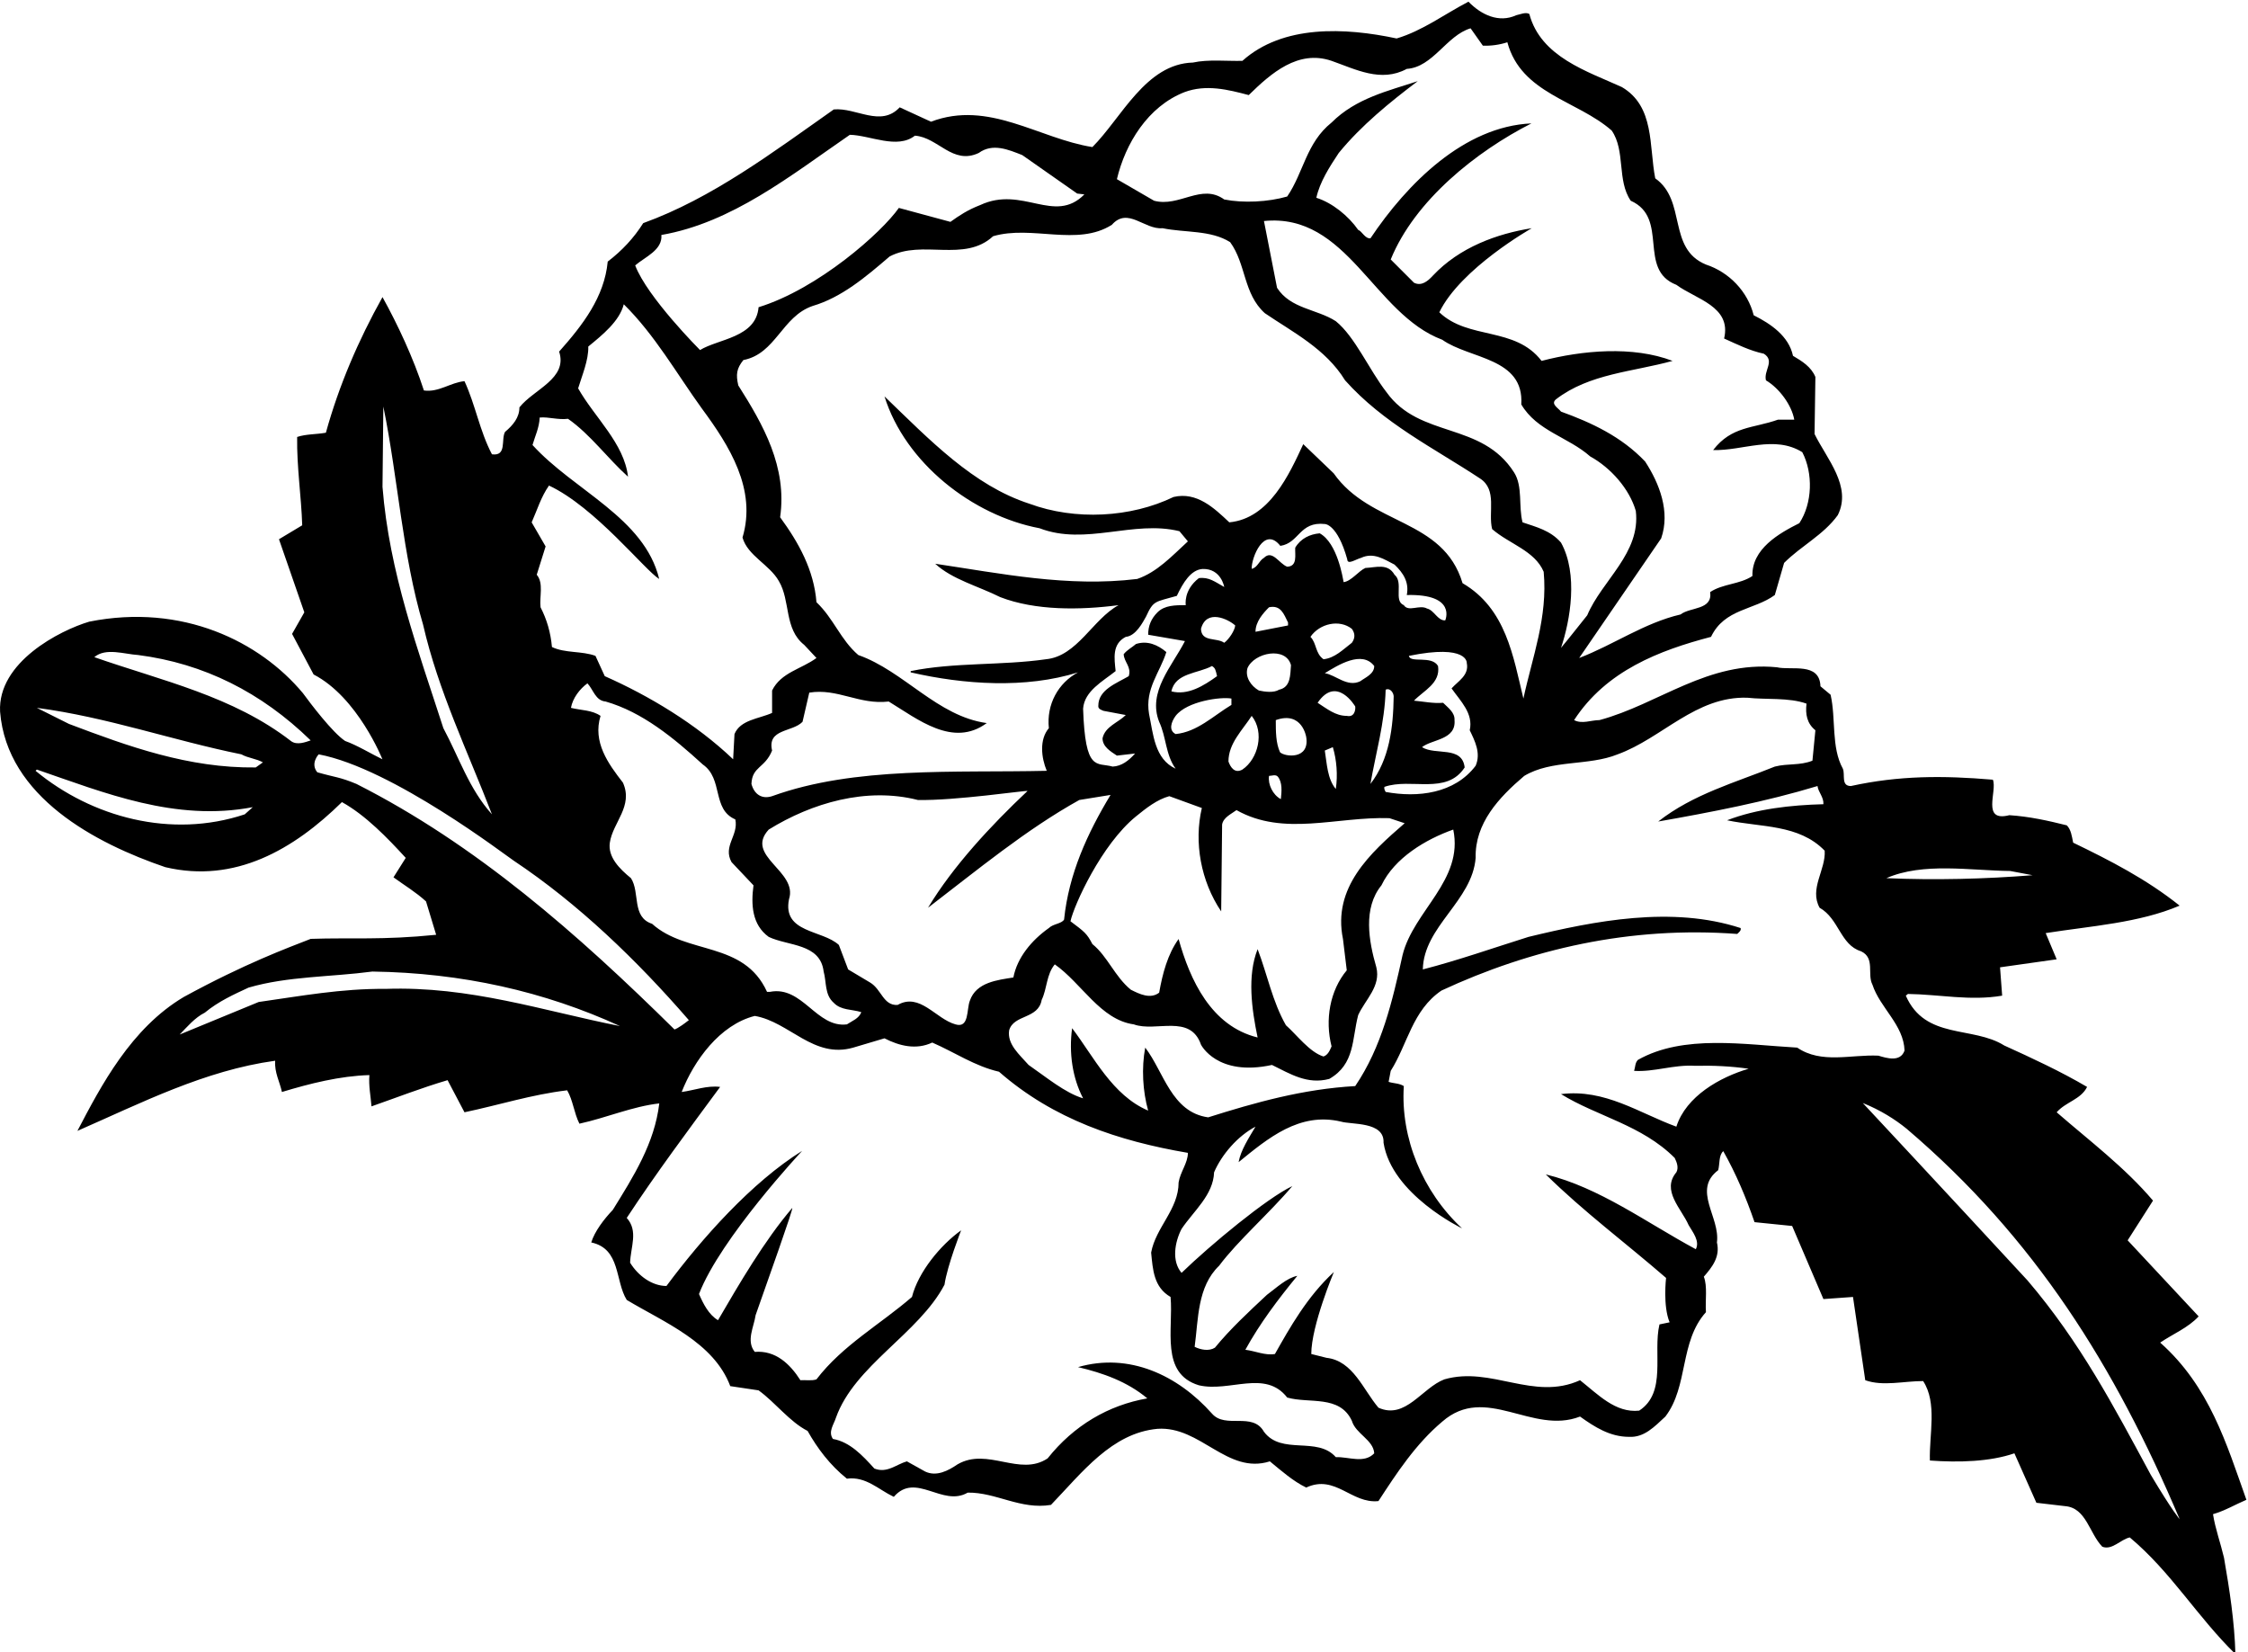 <?xml version="1.0" encoding="UTF-8"?>
<svg xmlns="http://www.w3.org/2000/svg" xmlns:xlink="http://www.w3.org/1999/xlink" width="532pt" height="391pt" viewBox="0 0 532 391" version="1.1">
<g id="surface1">
<path style=" stroke:none;fill-rule:nonzero;fill:rgb(0%,0%,0%);fill-opacity:1;" d="M 523.719 358.301 C 526.52 357.5 529.02 356 531.621 354.898 C 526.922 341.699 522.922 328.102 511.219 317.699 C 514.32 315.602 517.82 314.199 520.32 311.5 L 503.52 293.5 L 509.52 284.102 C 502.82 276.199 494.422 269.898 486.719 263.199 C 488.922 260.699 492.422 260.199 493.922 257.199 C 487.621 253.5 480.922 250.398 474.32 247.398 C 466.82 242.699 455.621 246.102 451.02 235.602 L 451.52 235.199 C 458.922 235.301 466.32 236.898 473.82 235.602 L 473.32 228.898 L 486.719 227 L 484.121 220.801 C 494.922 219.102 506.219 218.398 515.82 214.301 C 507.922 208 499.32 203.602 490.621 199.398 C 490.32 197.898 490.121 196.301 489.121 195.301 C 484.719 194.199 480.219 193.199 475.52 192.898 C 468.82 194.602 472.719 187.199 471.621 184.5 C 459.82 183.5 449.422 183.5 438.02 186 C 435.621 186 436.719 183.301 436.121 181.898 C 433.32 176.801 434.52 170.102 433.219 164.398 L 430.82 162.398 C 430.621 156.602 423.922 158.699 420.52 157.898 C 404.121 156.301 392.621 166.602 378.52 170.398 C 376.52 170.398 374.422 171.398 372.52 170.398 C 380.121 158.699 392.719 153.898 404.922 150.699 C 408.121 144 415.121 144.398 420.02 140.801 L 422.219 133.199 C 426.32 129.102 431.52 126.602 434.922 121.898 C 438.32 115.102 432.32 108.602 429.422 102.699 L 429.621 89.199 C 428.621 86.801 426.52 85.5 424.32 84.199 C 423.32 79.5 419.02 76.602 415.02 74.602 C 413.621 69 409.219 64.398 403.719 62.602 C 394.52 58.801 399.219 47.5 391.719 42.199 C 390.219 34.5 391.621 25.199 383.82 20.602 C 375.719 16.898 364.621 13.5 361.922 3.301 C 361.02 2.801 359.82 3.398 358.82 3.602 C 354.719 5.5 350.52 3.5 347.52 0.398 C 341.922 3.301 336.621 7.301 330.52 9.102 C 318.32 6.5 303.621 5.801 294.02 14.398 C 290.422 14.5 285.922 14 282.32 14.801 C 271.121 15.102 265.422 27.898 258.52 34.801 C 245.82 32.801 234.02 23.602 220.32 28.801 L 212.922 25.398 C 208.422 30.199 202.621 25.398 197.32 25.898 C 182.82 36.102 168.52 46.898 152.219 52.801 C 150.02 56.301 147.219 59.301 143.82 61.898 C 143.02 70.301 137.922 76.898 132.32 83.199 C 134.422 89.602 126.32 92.102 122.922 96.398 C 122.922 98.801 121.422 100.602 119.52 102.199 C 118.52 104 120.02 108 116.422 107.5 C 113.52 102 112.52 95.801 109.922 90.199 C 106.621 90.5 103.82 92.898 100.32 92.398 C 97.82 84.699 94.121 76.801 90.52 70.301 C 84.82 80.5 80.219 91.199 77.121 102.398 C 74.82 102.801 72.418 102.699 70.32 103.398 C 70.219 110.602 71.32 117.602 71.52 124.301 L 66.02 127.602 L 72.02 144.898 L 69.121 150 L 74.219 159.602 C 84.668 165 90.5 179.668 90.5 179.668 C 87.984 178.461 84.5 176.332 81.668 175.332 C 78.668 173.332 73.5 166.5 71.668 164 C 61.5 151.832 43.219 142.699 21.121 147.102 C 14.168 149.168 -0.582 156.699 0.02 168.398 C 1.621 188.602 22.719 199.602 39.121 205.199 C 55.621 209.102 69.52 201 80.918 189.801 C 86.52 192.898 91.719 198.301 96.02 203 L 93.121 207.602 C 95.719 209.5 98.418 211.102 100.82 213.301 L 103.219 221.199 C 90.441 222.492 83.168 221.832 73.535 222.164 C 68 224.332 58 228 43.52 235.898 C 31.02 243.301 23.918 256.898 18.32 267.602 C 33.418 261 48.418 253.301 65.121 251 C 64.918 253.801 66.219 256 66.719 258.398 C 73.32 256.398 80.418 254.602 87.418 254.398 C 87.219 257 87.719 259.301 87.918 261.801 C 93.918 259.699 99.82 257.398 105.922 255.602 L 109.922 263.199 C 118.02 261.5 125.82 259 134.219 258 C 135.621 260.398 135.82 263.301 137.121 265.898 C 143.52 264.5 149.719 261.801 156.02 261.102 C 154.922 270.5 149.922 278.398 145.02 286.301 C 142.922 288.5 140.719 291.398 139.922 294 C 146.922 295.5 145.52 303.102 148.32 307.602 C 157.121 312.898 168.922 317.602 172.82 328 L 179.52 329 C 183.52 331.898 186.82 336.398 191.121 338.602 C 193.422 342.699 196.422 346.699 200.422 349.898 C 204.922 349.301 207.922 352.5 211.52 354.199 C 216.719 348.199 223.02 356.699 229.02 353.199 C 235.719 353.102 241.52 357.301 248.719 356.102 C 256.121 348.398 263.121 339.102 273.922 338.102 C 284.121 337.398 290.422 349 300.52 345.801 C 303.32 348.102 306.02 350.5 309.121 352 C 316.02 348.801 319.82 355.898 326.219 355.199 C 330.52 348.602 335.02 341.699 341.32 336.398 C 351.621 327.398 362.621 339.602 373.922 335.199 C 377.422 337.699 381.02 340 385.52 340 C 389.121 340.199 391.52 337.602 394.121 335.199 C 399.621 328 397.422 317.5 403.719 310.5 C 403.52 307.699 404.121 304.398 403.219 302.102 C 405.219 299.801 407.121 297.398 406.32 294 C 407.121 288 400.422 281.602 406.621 276.898 C 407.02 275.398 406.719 273.398 407.82 272.398 C 410.82 277.699 413.219 283.398 415.219 289.199 L 424.121 290.102 L 431.52 307.398 L 438.52 306.898 L 441.422 326.602 C 445.621 328.102 450.52 326.801 455.121 326.801 C 458.52 332 456.52 339.5 456.719 345.602 C 463.52 346.102 470.922 345.898 476.719 343.898 L 481.922 355.602 L 488.719 356.398 C 493.719 356.801 494.422 362.801 497.52 366 C 499.82 366.898 501.82 364.301 504.02 363.801 C 513.82 372 519.922 382.5 529.02 391.398 C 528.82 383.801 527.621 376.102 526.32 368.602 C 525.52 365.199 524.219 361.602 523.719 358.301 Z M 475.719 206.102 L 481.02 207.102 C 469.82 208 457.922 208.301 446.422 207.801 C 455.121 204 466.219 206 475.719 206.102 Z M 369.422 128.398 C 366.922 125.5 363.52 124.699 360.32 123.602 C 359.32 119.801 360.422 115.102 358.32 111.801 C 350.621 99.699 336 103.832 328.121 92.801 C 324 87.5 320.668 79.668 316.121 76 C 311.621 73.102 305.422 73.102 302.219 68.102 L 299.121 52.301 C 318.922 50.301 325.02 74.301 341.32 80.398 C 347.82 85 360.719 84.602 360.02 95.699 C 363.719 102 371.121 103.398 376.32 108 C 381.219 110.699 385.621 115.699 387.121 120.898 C 388.32 130.898 379.121 137.301 375.621 145.602 C 373.52 148.199 371.52 150.801 369.422 153.301 C 371.621 146.801 373.52 135.801 369.422 128.398 Z M 280.32 21.801 C 285.422 19.898 290.621 21.199 295.52 22.5 C 300.82 17.301 307.219 11.699 315.121 14.398 C 320.82 16.398 326.82 19.602 332.922 16.301 C 339.121 15.898 342.32 8.398 348.02 6.699 L 350.922 10.801 C 352.719 10.898 354.922 10.602 356.719 10 C 360.02 22.199 373.219 23.699 381.422 30.898 C 384.719 35.699 382.621 42.699 385.922 47.5 C 395.121 51.602 387.422 63.801 396.719 67.398 C 401.32 70.801 409.82 72.5 408.02 80.102 C 411.121 81.5 414.121 83 417.422 83.699 C 420.121 85.398 417.32 87.699 417.922 90 C 421.121 91.898 424.02 95.898 424.621 99.301 L 420.781 99.301 C 414.883 101.398 409.82 100.801 405.422 106.5 C 412.422 106.699 419.922 102.898 426.52 107 C 429.121 112 428.922 119.102 425.82 123.801 C 421.02 126.199 414.52 129.898 414.719 136.301 C 411.719 138.301 407.719 138.102 404.719 140.102 C 405.32 144.398 400.02 143.602 397.719 145.398 C 389.121 147.398 381.82 152.602 373.719 155.699 L 393.121 127.398 C 395.32 121.102 392.719 114.398 389.32 109.199 C 383.719 103.301 376.621 100 369.422 97.398 C 368.719 96.5 366.922 95.602 368.219 94.5 C 376.121 88.398 386.422 88 395.82 85.398 C 386.422 81.801 374.422 82.898 364.82 85.398 C 358.52 77.199 347.52 80.5 340.621 73.898 C 345.668 63.5 362.5 54 362.5 54 C 354.301 55.301 345.422 58.5 339.121 65.199 C 337.922 66.5 336.422 67.801 334.621 66.898 L 329.121 61.398 C 334.82 47.398 349.422 35.801 362.422 29.199 C 346.52 29.898 333.02 43.398 324.32 56.398 C 323.02 56.5 322.32 54.699 321.422 54.398 C 319.121 51.102 315.32 48 311.52 46.801 C 312.32 43.102 314.621 39.5 316.82 36.199 C 322.121 29.699 329.02 24.102 335.52 19.199 C 328.621 21.5 320.922 23.199 315.121 29 C 309.121 33.801 308.52 40.801 304.621 46.5 C 300.121 47.801 294.219 48.102 289.719 47.199 C 284.32 43.301 279.121 49.102 273.121 47.5 L 264.32 42.398 C 266.32 34 271.621 25.199 280.32 21.801 Z M 263.121 53.199 C 266.922 48.898 270.82 54.398 275.121 54 C 280.422 55.102 286.52 54.398 291.121 57.301 C 294.922 62.5 294.219 69.5 299.32 74.102 C 305.922 78.602 313.719 82.5 318.32 90 C 327.422 100.199 339.32 106 350.219 113.199 C 354.422 115.898 352.121 121.199 353.121 125.199 C 357.121 128.699 363.219 130.301 365.32 135.301 C 366.32 146.102 362.621 155.5 360.52 165.301 C 358.121 155.398 356.422 144 346.121 138 C 341.52 122.602 324.32 124.398 315.621 112 L 308.422 105.102 C 305.121 112.199 300.422 122.699 290.922 123.602 C 287.32 120.199 283.219 116.301 277.719 117.602 C 267.621 122.5 254.422 123.199 243.621 119.199 C 230.32 114.898 220.02 104.102 209.32 93.801 C 214.219 109.5 230.121 122 246.02 125 C 256.922 129.199 268.219 123 279.121 125.699 L 281.121 128.102 C 277.32 131.602 273.82 135.398 269.121 137 C 252.719 139 236.82 135.699 221.32 133.398 C 225.32 137.102 231.52 138.699 236.719 141.301 C 245.02 144.5 255.52 144.398 264.719 143.199 C 258.621 146.5 254.922 155.301 247.52 156 C 237.121 157.5 225.719 156.699 215.52 158.801 L 215.52 159.102 C 228.121 162 242.719 163 255.121 159.102 C 250.422 161.602 247.621 166.699 248.219 172.301 C 245.922 175 246.422 179.301 247.719 182.398 C 226.02 182.898 202.32 181.301 182.719 188.398 C 180.332 189.168 178.5 188 177.832 185.5 C 178 181.332 181 181.832 182.719 177.602 C 181.52 172.398 187.52 173.301 189.922 170.801 L 191.52 163.898 C 198.219 162.801 203.332 166.832 210.32 166 C 217.168 170.168 225.52 177 233.52 171.102 C 221.82 169.5 213.922 158.801 203.121 155 C 198.922 151.398 197.32 146.398 193.219 142.5 C 192.621 134.898 189.02 128.398 184.621 122.398 C 186.32 110.5 180.621 100.5 174.719 91.199 C 174.121 88.602 174.32 87.199 175.922 85.199 C 183.621 83.699 185.02 74.898 192.32 72.398 C 199.121 70.398 204.82 65.602 210.52 60.699 C 218.219 56.602 228.219 62.199 235.02 55.898 C 244.219 53.199 254.922 58.398 263.121 53.199 Z M 271.719 262.801 C 263.219 259.199 258.82 250 253.719 243.301 C 252.922 249.199 253.82 255.102 256.32 259.898 C 252.02 258.602 247.621 254.898 243.422 252 C 241.219 249.5 238.32 247.102 238.82 243.801 C 239.922 240 245.719 241.199 246.52 236.602 C 247.82 233.898 247.621 230.602 249.621 228.199 C 256.02 232.699 260.422 241.301 268.32 242.398 C 273.52 244.301 281.668 239.832 284.219 247.199 C 284.219 247.199 288 254.832 301.02 252 C 305.32 254.102 309.387 256.699 314.586 255.301 C 320.688 251.801 319.922 245.898 321.422 240.199 C 323.121 236.5 326.82 233.398 325.719 228.898 C 323.922 222.699 322.52 214.898 326.922 209.5 C 330.02 203 337.422 198.602 343.922 196.301 C 346.422 208.301 334.52 215.5 331.922 226 C 329.52 236.898 327.02 247.699 320.719 257 C 308.32 257.699 297.02 260.898 285.922 264.398 C 277.219 263.199 275.422 253.602 271.02 247.898 C 270.121 252.699 270.422 258.199 271.719 262.801 Z M 147.422 185.199 C 143.922 180.699 140.219 175.602 142.121 169.398 C 140.121 168 137.52 168.102 135.121 167.5 C 135.52 165.199 137.219 163 139.02 161.699 C 140.422 163.199 140.922 165.801 143.32 166 C 152.02 168.5 159.422 174.602 166.32 180.898 C 171.219 184.301 168.422 191.5 174.02 193.898 C 174.82 197.699 171.02 200.199 173.121 204 L 178.32 209.5 C 177.719 214 177.922 218.801 181.922 221.699 C 186.52 223.898 194.121 223.199 194.922 229.898 C 195.621 232.398 195.121 235.398 197.32 237.301 C 199.02 239.102 201.621 238.801 203.82 239.5 C 203.32 241 201.621 241.602 200.422 242.398 C 193.219 243.301 189.922 233.199 182.219 234.699 L 181.52 234.699 C 176.02 222.602 162.52 226 154.32 218.602 C 149.422 217 151.52 211.199 149.32 207.801 C 146.621 205.602 143.82 202.801 144.32 199.398 C 145.02 194.602 149.922 190.801 147.422 185.199 Z M 200.719 229.398 L 198.52 223.602 C 194.621 220 185.121 220.801 186.719 212.801 C 188.922 206.102 176.121 202.602 181.922 196.301 C 192.121 190 205.02 186.199 217.219 189.301 C 226 189.5 242.969 186.969 243.168 187.168 C 234.469 195.367 225.52 205 219.621 214.801 C 231.121 206 242.82 196.301 255.422 189.301 L 262.82 188.102 C 257.32 197.199 252.922 206.801 251.82 217.602 C 251.219 218.602 249.219 218.602 248.219 219.602 C 244.121 222.5 240.719 226.602 239.82 231.301 C 236.121 231.898 231.02 232.398 229.52 236.801 C 228.719 238.801 229.422 243.398 226.121 242.398 C 221.422 241.102 217.719 234.801 212.422 237.801 C 209.02 238 208.621 234.102 205.922 232.5 Z M 266.422 150.699 C 268.82 150.5 270.5 147.168 271.219 145.898 C 273 142 273.332 142.5 278.5 141 C 280 137.832 281.832 134.832 284.586 134.637 C 289 134.5 289.719 138.898 289.719 138.898 C 287.5 137.668 286.121 136.5 283.719 136.801 C 280 139.668 280.621 143.199 280.621 143.199 C 278.121 143.199 275.621 143.199 273.922 144.898 C 272.422 146.398 271.719 148.102 271.719 150.199 L 280.422 151.699 C 277.422 157.602 271.52 163.699 274.32 170.801 C 276.02 174.398 275.82 178.602 278.219 181.898 C 273.219 179.602 272.922 173.699 271.922 168.898 C 270.922 163 274.52 159.102 276.02 154.301 C 274.02 152.602 271.52 151.5 268.82 152.398 C 267.922 153.199 266.82 153.699 265.922 154.801 C 266.02 156.699 267.82 157.801 267.121 160 C 264.219 161.699 259.922 163.199 259.922 167 C 259.82 167.801 260.719 168 261.121 168.199 L 266.422 169.199 C 264.621 171 261.52 171.898 260.922 174.699 C 260.922 176.699 262.82 177.801 264.32 178.801 L 268.621 178.301 C 267.121 180 265.422 181.301 263.32 181.398 C 259.5 180.332 256.832 182.832 256.32 167.699 C 256.621 163.5 261.02 161.199 264.02 158.801 C 263.719 155.801 263.121 152.398 266.422 150.699 Z M 342.02 146.801 C 340.219 146.898 339.422 144.398 337.719 144 C 335.922 143 333.32 144.898 332.219 143.199 C 329.719 142.199 332.219 137.801 330.02 136 C 328.422 133.199 325.621 134.301 323.121 134.398 C 321.52 135.102 319.77 137.551 317.969 137.75 C 317.781 136.75 316.5 128.5 312.32 126.199 C 310.02 126.398 307.82 127.398 306.52 129.602 C 306.422 131.301 307.121 134 304.621 134.102 C 302.719 133.398 301.121 130 299.121 132 C 297.922 132.699 297.621 134.301 296.219 134.602 C 296.121 132 299.168 124.332 303 129.168 C 307.5 128.5 307.5 123.332 313.555 124 C 313.555 124 316.5 124 318.832 132.332 C 318.879 133.746 320.719 132.398 322.121 132 C 325.121 130.602 327.621 132.398 330.02 133.602 C 332.121 135.602 333.52 137.801 332.922 140.801 C 344.832 140.5 342.02 146.801 342.02 146.801 Z M 317.82 222.199 L 318.719 229.602 C 314.719 234.398 313.52 241.301 315.121 247.602 C 314.719 248.5 314.32 249.602 313.219 250 C 309.922 249 306.82 244.801 304.32 242.602 C 301.121 237 299.922 230.602 297.621 224.602 C 295.121 230.898 296.219 238.801 297.621 245.5 C 286.621 242.801 281.621 231.898 278.922 222.199 C 276.32 225.801 275.121 230.398 274.32 234.898 C 272.219 236.5 269.621 235.199 267.621 234.199 C 263.82 231.102 262.121 226.301 258.52 223.398 C 257.219 220.898 256.668 220.5 253.332 218 C 254.168 214.168 260.668 199.832 268.82 193.199 C 271.27 191.203 273.82 189.199 276.719 188.398 L 284.422 191.199 C 282.52 199.301 284.168 208.5 289 215.668 L 289.219 195.102 C 289.52 193.398 291.422 192.602 292.621 191.699 C 303.82 198 316.32 193.199 328.82 193.602 L 332.422 194.801 C 324.219 201.898 315.32 210 317.82 222.199 Z M 278.219 169.398 C 280.922 165.898 289 164.832 291.422 165.301 L 291.422 166.801 C 287.121 169.398 283.32 173.199 278.219 173.699 C 276.5 172.832 277.168 170.832 278.219 169.398 Z M 277.219 163.602 C 278.121 159.199 283.52 159.398 286.82 157.602 C 287.621 158.102 287.668 158.5 288.02 160 C 284.82 162.301 281.121 164.602 277.219 163.602 Z M 302.422 183.801 C 303.5 185.168 303.32 187.199 303.121 189.102 C 301.219 188.102 300.02 185.602 300.32 183.602 C 300.922 183.602 301.922 183.172 302.422 183.801 Z M 301.922 170.398 C 308.168 168.168 309.121 174.398 309.121 174.398 C 310 179.832 304.02 179.102 302.922 178 C 301.922 175.801 301.922 173.102 301.922 170.398 Z M 311.82 166.301 C 316.332 159.668 320.719 167.168 320.719 167.168 C 320.832 168 320.52 169.801 318.719 169.398 C 316.02 169.398 314.02 167.699 311.82 166.301 Z M 316.121 186.699 C 314.121 184.301 314.02 180.699 313.52 177.602 L 315.422 176.801 C 316.32 179.801 316.621 183.398 316.121 186.699 Z M 313.52 159.301 C 316.621 157.398 322.32 153.801 325.219 157.602 C 325.219 159.5 323.121 160.301 321.922 161.199 C 318.82 162.699 316.121 159.699 313.52 159.301 Z M 319.922 152.102 C 317.82 153.699 315.922 155.699 313.219 156 C 311.219 154.602 311.621 152.199 310.121 150.699 C 312.32 147.5 317.02 146.5 319.922 148.801 C 320.719 149.898 320.719 151 319.922 152.102 Z M 327.922 163.199 C 329.02 162.699 329.82 164 329.82 164.801 C 329.719 172.102 328.82 179.699 324.32 185.5 C 325.52 178.5 327.719 171 327.922 163.199 Z M 304.82 147.301 L 304.82 148 L 297.121 149.5 C 297.121 147.102 298.922 145.102 300.32 143.699 C 303.121 143.102 303.82 145.301 304.82 147.301 Z M 305.52 157.398 C 305.32 159.602 305.52 162.602 302.719 163.199 C 301.422 164 299.32 163.699 297.922 163.398 C 296.02 162.301 294.621 160.199 295.219 158.102 C 296.82 154.398 304.32 152.898 305.52 157.398 Z M 296.219 169.398 C 299.332 173.332 297.719 179.602 294.02 182.102 C 292.219 183.102 291.219 181.602 290.719 180.199 C 290.719 175.898 294.02 172.801 296.219 169.398 Z M 289.719 152.102 C 287.922 150.801 284.32 152 284.219 148.801 C 285.5 144 290.668 146.5 292.32 148 C 292.219 149.199 290.82 151.301 289.719 152.102 Z M 327.922 187.398 C 327.719 187 327.52 186.699 327.621 186.199 C 333.922 184 342.32 188.199 346.621 181.602 C 346.02 176.398 339.719 178.801 336.52 176.801 C 338.922 174.898 344.621 175.102 344.219 170.398 C 344.32 168.602 342.719 167.5 341.52 166.301 C 339.121 166.5 336.922 166 334.621 165.801 C 336.922 163.398 340.922 161.699 340.32 157.602 C 338.82 155 333.719 157 333.422 155.199 C 347.5 152.332 347.121 156.898 347.121 156.898 C 347.719 159.801 345.02 161.199 343.52 162.898 C 345.621 165.898 348.719 168.801 347.82 172.801 C 349.02 175.301 350.52 178.199 349.219 181.199 C 344.219 187.801 335.52 188.801 327.922 187.398 Z M 156.52 55.602 C 173.219 52.699 187.02 41.602 201.121 31.898 C 205.922 32 212.32 35.398 216.52 32.102 C 222.02 32.5 225.422 39.102 231.621 36.199 C 234.922 33.801 238.621 35.398 241.922 36.699 L 254.922 45.801 L 256.621 46 C 249.52 53.199 242 43.832 231.953 48.531 C 229 49.668 227.02 51 224.922 52.5 L 212.719 49.199 C 208.668 55 193.668 68.332 179.52 72.699 C 178.922 79.898 170 80.168 165.668 82.832 C 165.668 82.832 153.168 70.332 150.32 62.801 C 152.621 60.801 156.82 59.199 156.52 55.602 Z M 126.02 105.301 C 126.621 103.199 127.621 101.199 127.719 98.801 C 129.82 98.602 132.02 99.398 134.422 99.102 C 139.719 102.801 143.82 108.5 148.621 112.801 C 147.719 104.898 140.719 98.801 136.82 91.898 C 137.719 88.898 139.32 85.199 139.219 82 C 142.52 79.301 146.621 76 147.621 72 C 155.02 79.301 160.121 88.398 166.121 96.699 C 172.621 105.5 179.121 115.801 175.719 127.199 C 176.922 131.5 182.121 133.602 184.32 137.5 C 187.121 142.199 185.52 148.801 190.32 152.602 L 193.219 155.699 C 189.719 158.301 184.82 159.102 182.719 163.398 L 182.719 168.699 C 179.621 170.102 175.219 170.301 173.82 173.699 L 173.5 179.668 C 164.699 171.266 153.52 164.602 143.121 160 L 140.922 155.199 C 137.719 154 133.719 154.602 130.621 153.102 C 130.32 149.699 129.422 146.602 127.922 143.699 C 127.621 141.199 128.719 138 127.02 136 L 129.121 129.301 L 125.82 123.602 C 127.121 120.699 128.02 117.602 129.922 114.898 C 140.832 120 152.668 135 156 137 C 152.5 122.5 135.82 116.102 126.02 105.301 Z M 90.719 96.199 C 94.219 113.301 95.219 131.301 100.121 147.801 C 103.719 163.5 110.719 177.898 116.422 192.699 C 111.02 186.699 108.621 179.199 104.922 172.301 C 98.918 153.699 92.121 135.5 90.52 115.199 Z M 57.918 192.699 C 40.52 198.5 21.719 193.398 8.418 182.398 L 8.719 182.102 C 24.719 187.602 41.52 194.5 59.82 191 Z M 60.52 181.602 C 44.621 181.801 30.32 176.602 16.32 171.301 L 8.719 167.5 C 25.418 169.699 40.82 175.199 57.121 178.5 C 58.719 179.398 60.621 179.5 62.219 180.398 Z M 68.918 175.398 C 55.121 164.699 38.32 161.102 22.32 155.5 C 25.02 153.199 29.418 154.801 32.719 155 C 48.219 157 61.82 163.801 73.52 175.199 C 72.32 175.602 70.32 176.398 68.918 175.398 Z M 91.219 234 C 80.82 233.898 71.121 235.699 61.219 237.102 L 42.52 244.801 C 44.281 243 46.094 240.812 48.469 239.625 C 51.719 236.938 55.344 235.312 58.82 233.699 C 68.02 231 78.32 231.199 88.121 229.898 C 109.32 230.199 128.82 234.602 146.719 242.801 C 128.52 239.199 111.219 233.301 91.219 234 Z M 84.352 185.5 C 80.332 183.832 79.5 184 75.09 182.746 C 73.367 180.648 75.418 178.5 75.418 178.5 C 92.918 181.801 120 202.668 121.586 203.668 C 136.832 213.832 150.719 227.199 163.02 241.398 C 160.332 243.5 159.621 243.602 159.621 243.602 C 136.719 221 112.668 199.832 84.352 185.5 Z M 316.121 344.801 C 311.719 339.801 303.32 344.398 299.121 338.801 C 296.422 334 290.02 338.199 286.82 334.5 C 278.719 325.398 267.219 320 255.121 323.5 C 261.02 324.898 266.719 326.898 271.52 330.898 C 262.32 332.5 254.121 337.301 247.922 345.102 C 241.32 349.5 233.719 342.398 226.621 346.5 C 224.422 348 221.621 349.5 218.922 348.199 L 214.621 345.801 C 212.121 346.5 209.922 348.699 206.922 347.5 C 204.121 344.398 201.121 341.199 197.121 340.5 C 195.922 338.801 197.32 337.102 197.82 335.5 C 202.219 323.102 217.422 315.602 223.52 304 C 224.168 299.5 227.453 291.133 227.453 291.133 C 222.555 294.633 217.32 301 215.82 306.898 C 208.32 313.398 199.422 318.301 193.219 326.398 C 192.121 326.801 190.422 326.5 189.422 326.602 C 186.922 322.699 183.52 319.5 178.621 319.898 C 176.52 317.301 178.422 314 178.82 311.199 C 181.52 303.5 187.801 285.934 187.5 285.832 C 180.898 293.531 174.82 304 169.922 312.398 C 167.719 311.102 166.422 308.5 165.422 306.199 C 170.5 293 189.832 272.332 189.832 272.332 C 177.934 279.734 166.121 293 157.719 304.301 C 154.32 304.301 151.02 301.898 149.121 298.801 C 149.219 295.102 151.121 291.301 148.32 288.199 C 155.219 277.699 162.82 267.5 170.422 257.199 C 167.32 256.801 164.32 258 161.32 258.398 C 164.219 251 170.32 242.5 178.621 240.398 C 186.82 241.801 192.52 250.602 201.922 247.898 L 209.32 245.699 C 212.82 247.5 216.82 248.5 220.621 246.699 C 225.922 249 230.719 252.301 236.422 253.602 C 249.32 264.898 264.719 270 281.121 272.801 C 281.121 275.199 279.32 277.301 278.922 279.801 C 278.922 286.199 273.52 290.398 272.422 296.398 C 272.82 300.398 273.02 304.602 277.02 306.898 C 277.719 314.5 274.52 325 283.719 327.801 C 291.02 329.5 299.422 324 304.621 330.699 C 309.82 332.199 317.02 330 319.922 336.199 C 320.82 339.301 325.02 340.699 325.219 343.898 C 322.82 346.398 319.219 344.699 316.121 344.801 Z M 425.32 247.898 C 412.82 247.199 398.422 244.699 387.621 250.801 C 386.922 251.5 387.02 252.5 386.719 253.398 C 391.52 253.699 396.02 251.898 401.121 252.199 C 405.422 252.102 409.719 252.301 413.82 252.898 C 407.02 254.898 399.02 259.398 396.719 266.602 C 387.922 263.398 379.82 257.602 369.422 258.898 C 378.02 264.199 388.52 266.199 396.32 274 C 396.82 275 397.32 276.301 396.719 277.398 C 393.121 281.699 397.922 286 399.621 289.898 C 400.621 291.602 402.32 293.699 401.32 295.602 C 389.621 289.301 378.52 281 365.82 277.898 C 374.621 286.602 385 294.332 394.285 302.398 C 394.285 302.398 393.5 309 395.121 312.898 L 392.719 313.398 C 391.121 320.199 394.52 329.5 387.922 333.801 C 382.32 334.398 378.219 330 373.922 326.602 C 362.922 331.602 352.922 323.199 341.82 326.398 C 336.52 328.398 332.621 336 326.219 333.102 C 322.621 328.898 320.219 322 313.922 321.301 L 310.32 320.398 C 310.332 313.668 315.668 301 315.668 301 C 309.332 306.832 305.219 314.199 301.719 320.398 C 299.422 320.801 297.121 319.699 294.719 319.398 C 298.121 313.199 302.422 307.5 307.02 301.898 C 304.52 302.398 302.121 304.699 299.82 306.398 C 295.422 310.5 291.121 314.5 287.52 318.898 C 286.121 319.801 284.121 319.398 282.719 318.699 C 283.621 312.102 283.32 304.5 288.52 299.5 C 292.922 293.602 300.5 287 305.832 280.668 C 299.832 283.5 286.422 294.602 279.621 301.199 C 277.219 298.398 278.02 293.898 279.621 290.801 C 282.52 286.5 287.121 282.801 287.32 277.398 C 289.121 273.199 292.922 268.801 297.121 266.602 C 295.52 269.301 293.621 272.199 293.121 275 C 300.121 269.301 307.52 263.102 317.32 265.398 C 319.832 266.168 327.668 265.332 327.422 270.398 C 329.332 282.668 346 290.668 346 290.668 C 336.668 282 331.422 269.301 332.219 257 C 331.121 256.301 329.82 256.398 328.621 256 L 329.121 253.398 C 333.121 247.102 334.219 239.102 341.121 234.398 C 362.219 224.602 385.719 219.102 411.121 221 C 411.52 220.602 412.121 220.199 411.922 219.602 C 395.621 214.301 377.422 217.898 361.719 221.699 C 353.422 224.301 345.219 227.199 336.719 229.398 C 336.922 219.199 348.422 213.199 349.219 203 C 349.02 194.801 354.719 188.699 360.719 183.602 C 367.219 179.699 375.922 181.301 382.82 178.5 C 393.32 174.699 401.32 164.699 413.52 165.102 C 417.922 165.602 423.32 165 427.52 166.5 C 427.219 169 427.621 171.199 429.621 172.801 L 428.922 180 C 425.922 181.199 423.121 180.602 420.02 181.398 C 410.621 185.199 400.719 187.898 392.422 194.398 C 404.922 192.199 417.922 189.699 430.121 186 C 430.32 187.5 431.621 188.602 431.52 190.301 C 423.82 190.5 415.719 191.398 408.719 194.102 C 416.719 195.801 425.719 195 431.82 201.301 C 432.121 205.801 428.121 210.301 430.621 214.801 C 435.219 217.398 435.52 223.602 440.422 225.102 C 443.82 226.699 441.82 230.5 443.121 233 C 444.922 238.5 450.52 242.5 450.719 248.602 C 449.719 251.398 446.52 250.398 444.52 249.801 C 438.02 249.5 431.02 251.801 425.32 247.898 Z M 509 349 C 500.168 332.668 492.332 317.668 479.832 303 C 459.668 281.168 440.832 261 440.832 261 C 445 262.668 448.52 264.898 451.219 267.102 C 481.621 293 500.5 323.332 515.832 359.5 C 515.832 359.5 514.168 357.668 509 349 "/>
</g>
</svg>
